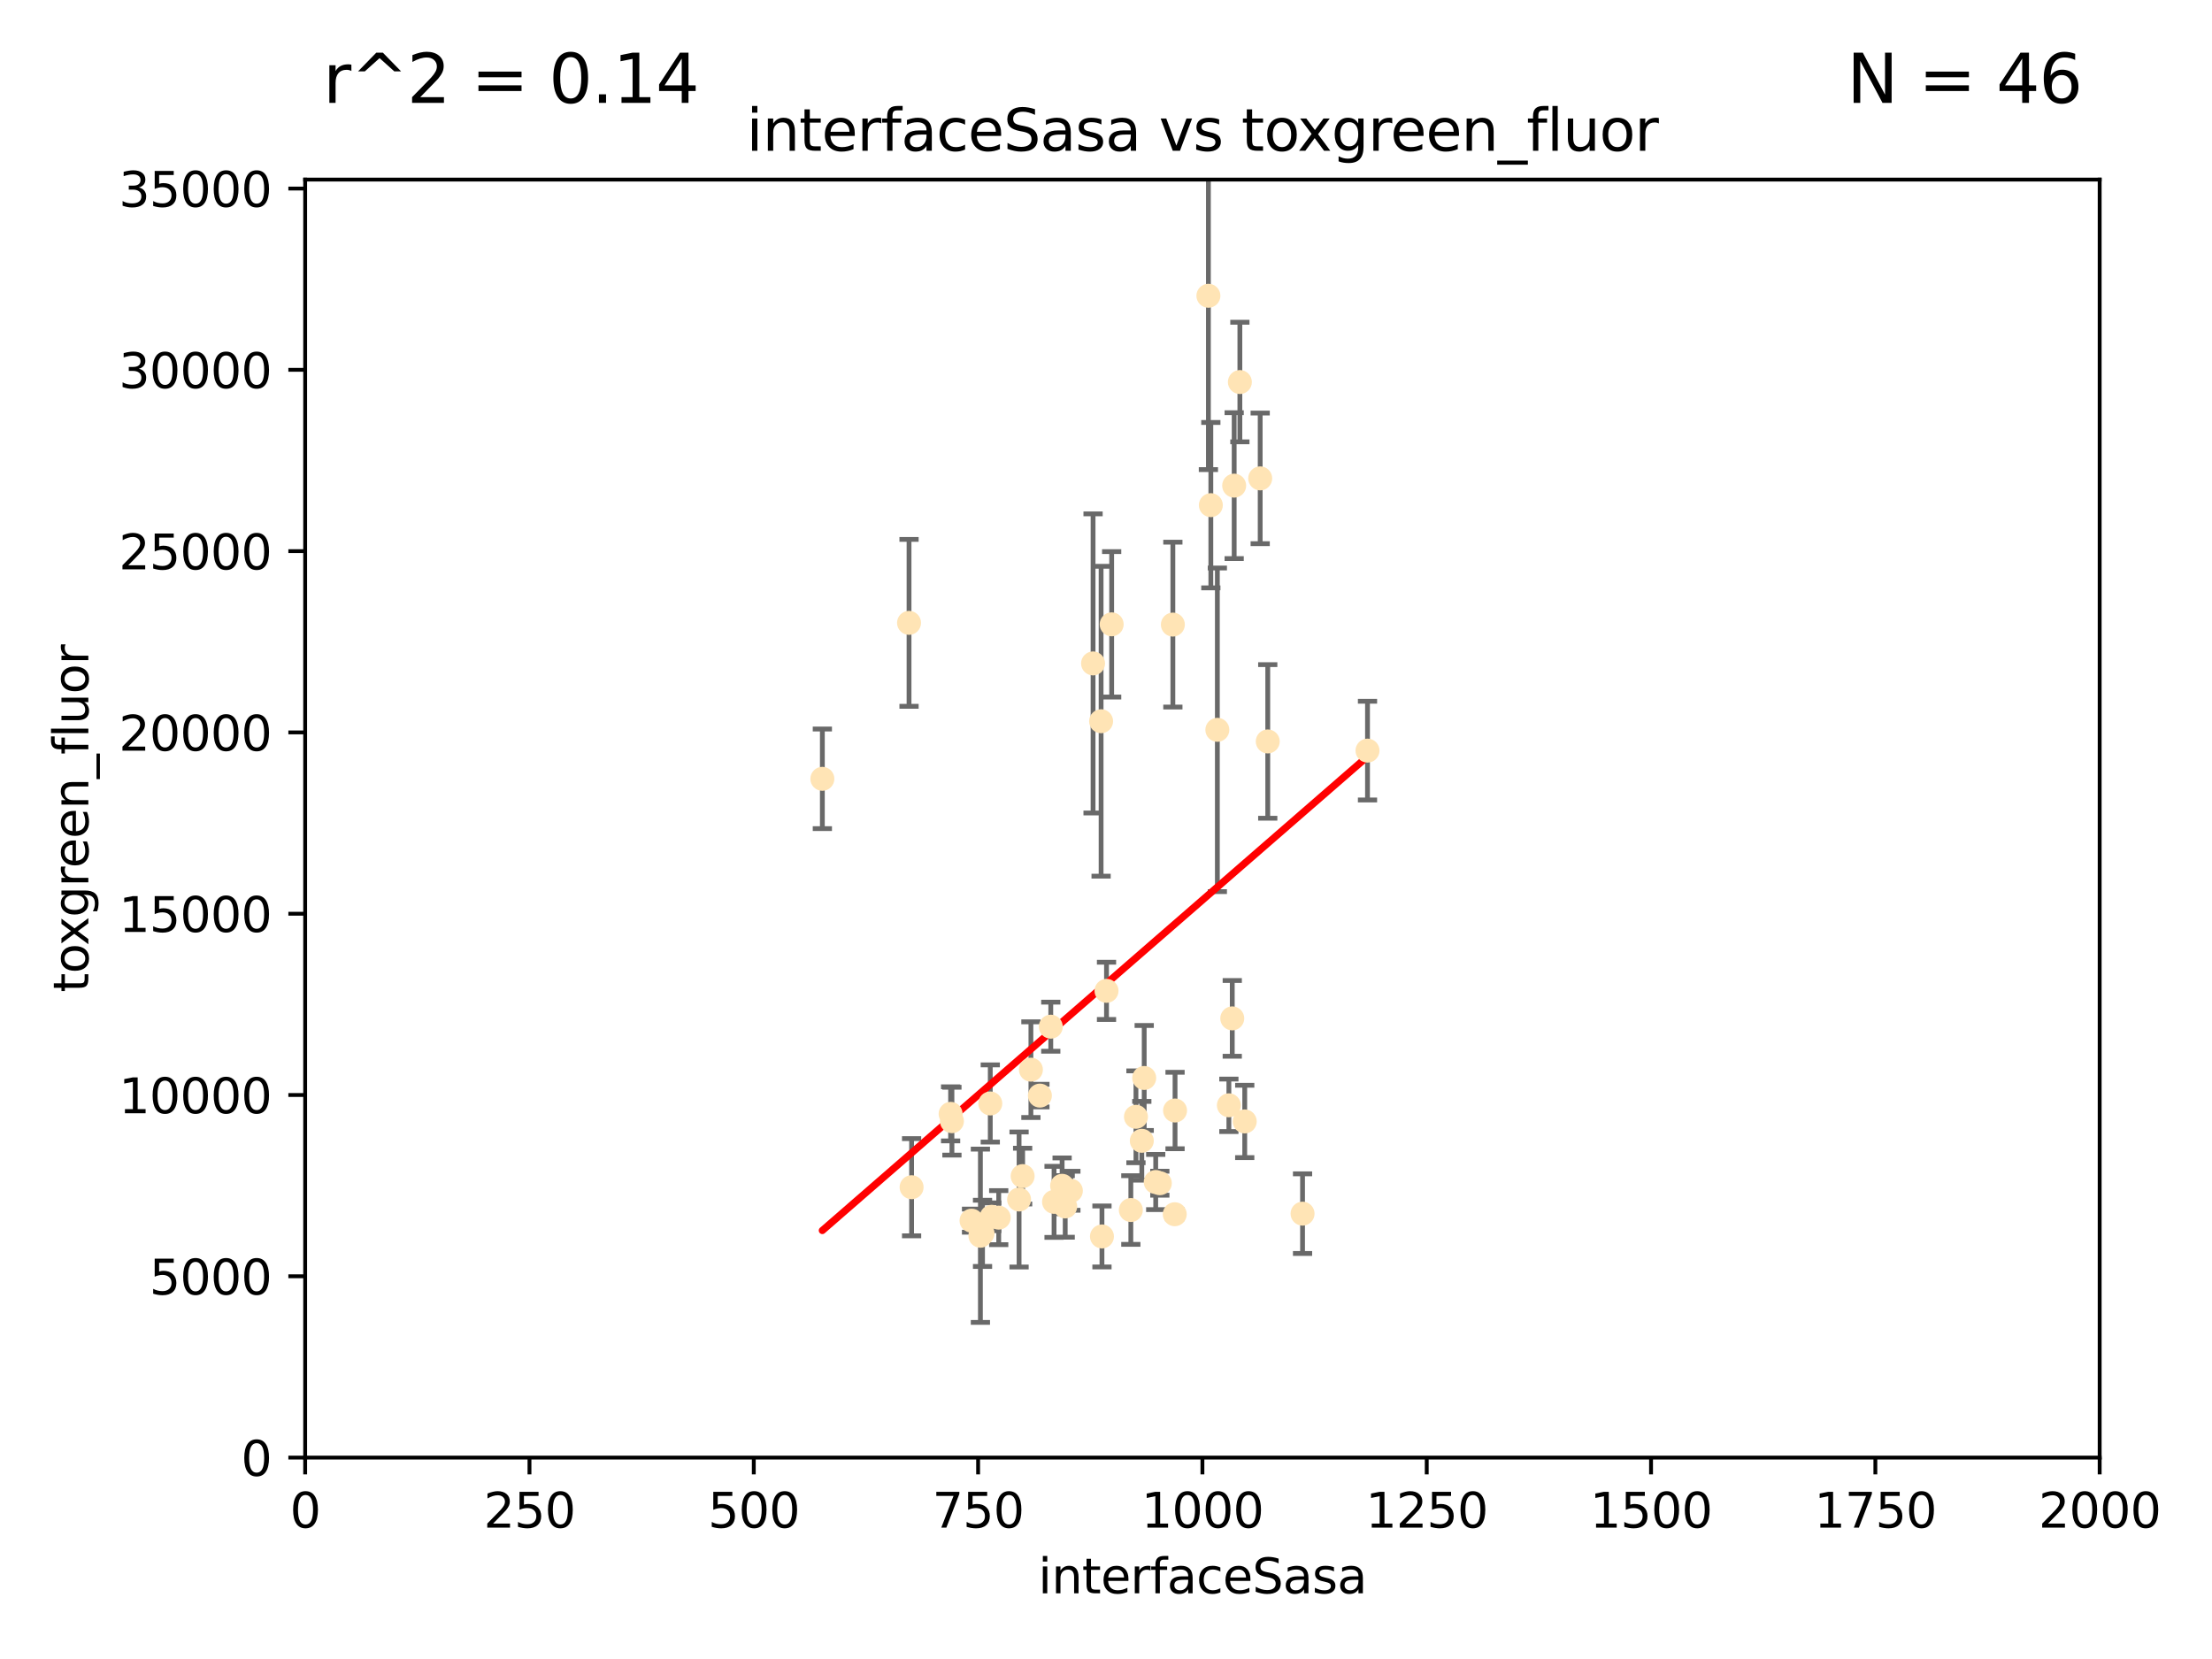 <?xml version="1.0" encoding="utf-8" standalone="no"?>
<!DOCTYPE svg PUBLIC "-//W3C//DTD SVG 1.1//EN"
  "http://www.w3.org/Graphics/SVG/1.1/DTD/svg11.dtd">
<svg xmlns:xlink="http://www.w3.org/1999/xlink" width="460.8pt" height="345.6pt" viewBox="0 0 460.8 345.6" xmlns="http://www.w3.org/2000/svg" version="1.1">
 <defs>
  <style type="text/css">*{stroke-linejoin: round; stroke-linecap: butt}</style>
 </defs>
 <g id="figure_1">
  <g id="patch_1">
   <path d="M 0 345.6 
L 460.8 345.6 
L 460.8 0 
L 0 0 
z
" style="fill: #ffffff"/>
  </g>
  <g id="axes_1">
   <g id="patch_2">
    <path d="M 63.571 303.64 
L 437.4 303.64 
L 437.4 37.411 
L 63.571 37.411 
z
" style="fill: #ffffff"/>
   </g>
   <g id="PathCollection_1">
    <defs>
     <path id="m2ae4241f74" d="M 0 1.118 
C 0.297 1.118 0.581 1 0.791 0.791 
C 1 0.581 1.118 0.297 1.118 0 
C 1.118 -0.297 1 -0.581 0.791 -0.791 
C 0.581 -1 0.297 -1.118 0 -1.118 
C -0.297 -1.118 -0.581 -1 -0.791 -0.791 
C -1 -0.581 -1.118 -0.297 -1.118 0 
C -1.118 0.297 -1 0.581 -0.791 0.791 
C -0.581 1 -0.297 1.118 0 1.118 
z
" style="stroke: #ffe4b5"/>
    </defs>
    <g clip-path="url(#p1201086dd3)">
     <use xlink:href="#m2ae4241f74" x="284.876" y="156.366" style="fill: #ffe4b5; stroke: #ffe4b5"/>
     <use xlink:href="#m2ae4241f74" x="257.101" y="101.166" style="fill: #ffe4b5; stroke: #ffe4b5"/>
     <use xlink:href="#m2ae4241f74" x="262.521" y="99.654" style="fill: #ffe4b5; stroke: #ffe4b5"/>
     <use xlink:href="#m2ae4241f74" x="251.732" y="61.614" style="fill: #ffe4b5; stroke: #ffe4b5"/>
     <use xlink:href="#m2ae4241f74" x="227.705" y="138.203" style="fill: #ffe4b5; stroke: #ffe4b5"/>
     <use xlink:href="#m2ae4241f74" x="244.329" y="130.114" style="fill: #ffe4b5; stroke: #ffe4b5"/>
     <use xlink:href="#m2ae4241f74" x="258.289" y="79.585" style="fill: #ffe4b5; stroke: #ffe4b5"/>
     <use xlink:href="#m2ae4241f74" x="230.506" y="206.41" style="fill: #ffe4b5; stroke: #ffe4b5"/>
     <use xlink:href="#m2ae4241f74" x="231.581" y="130.059" style="fill: #ffe4b5; stroke: #ffe4b5"/>
     <use xlink:href="#m2ae4241f74" x="238.359" y="224.561" style="fill: #ffe4b5; stroke: #ffe4b5"/>
     <use xlink:href="#m2ae4241f74" x="221.258" y="247.024" style="fill: #ffe4b5; stroke: #ffe4b5"/>
     <use xlink:href="#m2ae4241f74" x="235.574" y="252.069" style="fill: #ffe4b5; stroke: #ffe4b5"/>
     <use xlink:href="#m2ae4241f74" x="213.034" y="245.005" style="fill: #ffe4b5; stroke: #ffe4b5"/>
     <use xlink:href="#m2ae4241f74" x="244.721" y="252.947" style="fill: #ffe4b5; stroke: #ffe4b5"/>
     <use xlink:href="#m2ae4241f74" x="255.998" y="230.255" style="fill: #ffe4b5; stroke: #ffe4b5"/>
     <use xlink:href="#m2ae4241f74" x="214.757" y="222.83" style="fill: #ffe4b5; stroke: #ffe4b5"/>
     <use xlink:href="#m2ae4241f74" x="229.379" y="150.246" style="fill: #ffe4b5; stroke: #ffe4b5"/>
     <use xlink:href="#m2ae4241f74" x="271.345" y="252.825" style="fill: #ffe4b5; stroke: #ffe4b5"/>
     <use xlink:href="#m2ae4241f74" x="208.052" y="253.655" style="fill: #ffe4b5; stroke: #ffe4b5"/>
     <use xlink:href="#m2ae4241f74" x="221.903" y="251.323" style="fill: #ffe4b5; stroke: #ffe4b5"/>
     <use xlink:href="#m2ae4241f74" x="212.293" y="249.877" style="fill: #ffe4b5; stroke: #ffe4b5"/>
     <use xlink:href="#m2ae4241f74" x="244.785" y="231.339" style="fill: #ffe4b5; stroke: #ffe4b5"/>
     <use xlink:href="#m2ae4241f74" x="219.579" y="250.369" style="fill: #ffe4b5; stroke: #ffe4b5"/>
     <use xlink:href="#m2ae4241f74" x="253.596" y="152.035" style="fill: #ffe4b5; stroke: #ffe4b5"/>
     <use xlink:href="#m2ae4241f74" x="206.596" y="253.482" style="fill: #ffe4b5; stroke: #ffe4b5"/>
     <use xlink:href="#m2ae4241f74" x="256.702" y="212.147" style="fill: #ffe4b5; stroke: #ffe4b5"/>
     <use xlink:href="#m2ae4241f74" x="198.305" y="233.563" style="fill: #ffe4b5; stroke: #ffe4b5"/>
     <use xlink:href="#m2ae4241f74" x="237.86" y="237.649" style="fill: #ffe4b5; stroke: #ffe4b5"/>
     <use xlink:href="#m2ae4241f74" x="229.559" y="257.576" style="fill: #ffe4b5; stroke: #ffe4b5"/>
     <use xlink:href="#m2ae4241f74" x="204.236" y="257.429" style="fill: #ffe4b5; stroke: #ffe4b5"/>
     <use xlink:href="#m2ae4241f74" x="259.301" y="233.615" style="fill: #ffe4b5; stroke: #ffe4b5"/>
     <use xlink:href="#m2ae4241f74" x="189.903" y="247.319" style="fill: #ffe4b5; stroke: #ffe4b5"/>
     <use xlink:href="#m2ae4241f74" x="223.082" y="248.058" style="fill: #ffe4b5; stroke: #ffe4b5"/>
     <use xlink:href="#m2ae4241f74" x="202.389" y="254.285" style="fill: #ffe4b5; stroke: #ffe4b5"/>
     <use xlink:href="#m2ae4241f74" x="218.897" y="213.877" style="fill: #ffe4b5; stroke: #ffe4b5"/>
     <use xlink:href="#m2ae4241f74" x="204.679" y="256.929" style="fill: #ffe4b5; stroke: #ffe4b5"/>
     <use xlink:href="#m2ae4241f74" x="189.368" y="129.752" style="fill: #ffe4b5; stroke: #ffe4b5"/>
     <use xlink:href="#m2ae4241f74" x="198.03" y="232.035" style="fill: #ffe4b5; stroke: #ffe4b5"/>
     <use xlink:href="#m2ae4241f74" x="216.63" y="228.234" style="fill: #ffe4b5; stroke: #ffe4b5"/>
     <use xlink:href="#m2ae4241f74" x="264.097" y="154.457" style="fill: #ffe4b5; stroke: #ffe4b5"/>
     <use xlink:href="#m2ae4241f74" x="252.241" y="105.234" style="fill: #ffe4b5; stroke: #ffe4b5"/>
     <use xlink:href="#m2ae4241f74" x="241.615" y="246.485" style="fill: #ffe4b5; stroke: #ffe4b5"/>
     <use xlink:href="#m2ae4241f74" x="171.312" y="162.243" style="fill: #ffe4b5; stroke: #ffe4b5"/>
     <use xlink:href="#m2ae4241f74" x="236.641" y="232.65" style="fill: #ffe4b5; stroke: #ffe4b5"/>
     <use xlink:href="#m2ae4241f74" x="240.757" y="246.235" style="fill: #ffe4b5; stroke: #ffe4b5"/>
     <use xlink:href="#m2ae4241f74" x="206.293" y="229.873" style="fill: #ffe4b5; stroke: #ffe4b5"/>
    </g>
   </g>
   <g id="matplotlib.axis_1">
    <g id="xtick_1">
     <g id="line2d_1">
      <defs>
       <path id="m7cf6dd6aed" d="M 0 0 
L 0 3.5 
" style="stroke: #000000; stroke-width: 0.8"/>
      </defs>
      <g>
       <use xlink:href="#m7cf6dd6aed" x="63.571" y="303.64" style="stroke: #000000; stroke-width: 0.8"/>
      </g>
     </g>
     <g id="text_1">
      <!-- 0 -->
      <g transform="translate(60.39 318.238)scale(0.1 -0.1)">
       <defs>
        <path id="DejaVuSans-30" d="M 2034 4250 
Q 1547 4250 1301 3770 
Q 1056 3291 1056 2328 
Q 1056 1369 1301 889 
Q 1547 409 2034 409 
Q 2525 409 2770 889 
Q 3016 1369 3016 2328 
Q 3016 3291 2770 3770 
Q 2525 4250 2034 4250 
z
M 2034 4750 
Q 2819 4750 3233 4129 
Q 3647 3509 3647 2328 
Q 3647 1150 3233 529 
Q 2819 -91 2034 -91 
Q 1250 -91 836 529 
Q 422 1150 422 2328 
Q 422 3509 836 4129 
Q 1250 4750 2034 4750 
z
" transform="scale(0.016)"/>
       </defs>
       <use xlink:href="#DejaVuSans-30"/>
      </g>
     </g>
    </g>
    <g id="xtick_2">
     <g id="line2d_2">
      <g>
       <use xlink:href="#m7cf6dd6aed" x="110.3" y="303.64" style="stroke: #000000; stroke-width: 0.8"/>
      </g>
     </g>
     <g id="text_2">
      <!-- 250 -->
      <g transform="translate(100.756 318.238)scale(0.1 -0.1)">
       <defs>
        <path id="DejaVuSans-32" d="M 1228 531 
L 3431 531 
L 3431 0 
L 469 0 
L 469 531 
Q 828 903 1448 1529 
Q 2069 2156 2228 2338 
Q 2531 2678 2651 2914 
Q 2772 3150 2772 3378 
Q 2772 3750 2511 3984 
Q 2250 4219 1831 4219 
Q 1534 4219 1204 4116 
Q 875 4013 500 3803 
L 500 4441 
Q 881 4594 1212 4672 
Q 1544 4750 1819 4750 
Q 2544 4750 2975 4387 
Q 3406 4025 3406 3419 
Q 3406 3131 3298 2873 
Q 3191 2616 2906 2266 
Q 2828 2175 2409 1742 
Q 1991 1309 1228 531 
z
" transform="scale(0.016)"/>
        <path id="DejaVuSans-35" d="M 691 4666 
L 3169 4666 
L 3169 4134 
L 1269 4134 
L 1269 2991 
Q 1406 3038 1543 3061 
Q 1681 3084 1819 3084 
Q 2600 3084 3056 2656 
Q 3513 2228 3513 1497 
Q 3513 744 3044 326 
Q 2575 -91 1722 -91 
Q 1428 -91 1123 -41 
Q 819 9 494 109 
L 494 744 
Q 775 591 1075 516 
Q 1375 441 1709 441 
Q 2250 441 2565 725 
Q 2881 1009 2881 1497 
Q 2881 1984 2565 2268 
Q 2250 2553 1709 2553 
Q 1456 2553 1204 2497 
Q 953 2441 691 2322 
L 691 4666 
z
" transform="scale(0.016)"/>
       </defs>
       <use xlink:href="#DejaVuSans-32"/>
       <use xlink:href="#DejaVuSans-35" x="63.623"/>
       <use xlink:href="#DejaVuSans-30" x="127.246"/>
      </g>
     </g>
    </g>
    <g id="xtick_3">
     <g id="line2d_3">
      <g>
       <use xlink:href="#m7cf6dd6aed" x="157.028" y="303.64" style="stroke: #000000; stroke-width: 0.8"/>
      </g>
     </g>
     <g id="text_3">
      <!-- 500 -->
      <g transform="translate(147.485 318.238)scale(0.1 -0.1)">
       <use xlink:href="#DejaVuSans-35"/>
       <use xlink:href="#DejaVuSans-30" x="63.623"/>
       <use xlink:href="#DejaVuSans-30" x="127.246"/>
      </g>
     </g>
    </g>
    <g id="xtick_4">
     <g id="line2d_4">
      <g>
       <use xlink:href="#m7cf6dd6aed" x="203.757" y="303.64" style="stroke: #000000; stroke-width: 0.8"/>
      </g>
     </g>
     <g id="text_4">
      <!-- 750 -->
      <g transform="translate(194.213 318.238)scale(0.1 -0.1)">
       <defs>
        <path id="DejaVuSans-37" d="M 525 4666 
L 3525 4666 
L 3525 4397 
L 1831 0 
L 1172 0 
L 2766 4134 
L 525 4134 
L 525 4666 
z
" transform="scale(0.016)"/>
       </defs>
       <use xlink:href="#DejaVuSans-37"/>
       <use xlink:href="#DejaVuSans-35" x="63.623"/>
       <use xlink:href="#DejaVuSans-30" x="127.246"/>
      </g>
     </g>
    </g>
    <g id="xtick_5">
     <g id="line2d_5">
      <g>
       <use xlink:href="#m7cf6dd6aed" x="250.486" y="303.64" style="stroke: #000000; stroke-width: 0.8"/>
      </g>
     </g>
     <g id="text_5">
      <!-- 1000 -->
      <g transform="translate(237.761 318.238)scale(0.1 -0.1)">
       <defs>
        <path id="DejaVuSans-31" d="M 794 531 
L 1825 531 
L 1825 4091 
L 703 3866 
L 703 4441 
L 1819 4666 
L 2450 4666 
L 2450 531 
L 3481 531 
L 3481 0 
L 794 0 
L 794 531 
z
" transform="scale(0.016)"/>
       </defs>
       <use xlink:href="#DejaVuSans-31"/>
       <use xlink:href="#DejaVuSans-30" x="63.623"/>
       <use xlink:href="#DejaVuSans-30" x="127.246"/>
       <use xlink:href="#DejaVuSans-30" x="190.869"/>
      </g>
     </g>
    </g>
    <g id="xtick_6">
     <g id="line2d_6">
      <g>
       <use xlink:href="#m7cf6dd6aed" x="297.214" y="303.64" style="stroke: #000000; stroke-width: 0.8"/>
      </g>
     </g>
     <g id="text_6">
      <!-- 1250 -->
      <g transform="translate(284.489 318.238)scale(0.1 -0.1)">
       <use xlink:href="#DejaVuSans-31"/>
       <use xlink:href="#DejaVuSans-32" x="63.623"/>
       <use xlink:href="#DejaVuSans-35" x="127.246"/>
       <use xlink:href="#DejaVuSans-30" x="190.869"/>
      </g>
     </g>
    </g>
    <g id="xtick_7">
     <g id="line2d_7">
      <g>
       <use xlink:href="#m7cf6dd6aed" x="343.943" y="303.64" style="stroke: #000000; stroke-width: 0.8"/>
      </g>
     </g>
     <g id="text_7">
      <!-- 1500 -->
      <g transform="translate(331.218 318.238)scale(0.1 -0.1)">
       <use xlink:href="#DejaVuSans-31"/>
       <use xlink:href="#DejaVuSans-35" x="63.623"/>
       <use xlink:href="#DejaVuSans-30" x="127.246"/>
       <use xlink:href="#DejaVuSans-30" x="190.869"/>
      </g>
     </g>
    </g>
    <g id="xtick_8">
     <g id="line2d_8">
      <g>
       <use xlink:href="#m7cf6dd6aed" x="390.671" y="303.64" style="stroke: #000000; stroke-width: 0.8"/>
      </g>
     </g>
     <g id="text_8">
      <!-- 1750 -->
      <g transform="translate(377.946 318.238)scale(0.1 -0.1)">
       <use xlink:href="#DejaVuSans-31"/>
       <use xlink:href="#DejaVuSans-37" x="63.623"/>
       <use xlink:href="#DejaVuSans-35" x="127.246"/>
       <use xlink:href="#DejaVuSans-30" x="190.869"/>
      </g>
     </g>
    </g>
    <g id="xtick_9">
     <g id="line2d_9">
      <g>
       <use xlink:href="#m7cf6dd6aed" x="437.4" y="303.64" style="stroke: #000000; stroke-width: 0.8"/>
      </g>
     </g>
     <g id="text_9">
      <!-- 2000 -->
      <g transform="translate(424.675 318.238)scale(0.1 -0.1)">
       <use xlink:href="#DejaVuSans-32"/>
       <use xlink:href="#DejaVuSans-30" x="63.623"/>
       <use xlink:href="#DejaVuSans-30" x="127.246"/>
       <use xlink:href="#DejaVuSans-30" x="190.869"/>
      </g>
     </g>
    </g>
    <g id="text_10">
     <!-- interfaceSasa -->
     <g transform="translate(216.279 331.917)scale(0.1 -0.1)">
      <defs>
       <path id="DejaVuSans-69" d="M 603 3500 
L 1178 3500 
L 1178 0 
L 603 0 
L 603 3500 
z
M 603 4863 
L 1178 4863 
L 1178 4134 
L 603 4134 
L 603 4863 
z
" transform="scale(0.016)"/>
       <path id="DejaVuSans-6e" d="M 3513 2113 
L 3513 0 
L 2938 0 
L 2938 2094 
Q 2938 2591 2744 2837 
Q 2550 3084 2163 3084 
Q 1697 3084 1428 2787 
Q 1159 2491 1159 1978 
L 1159 0 
L 581 0 
L 581 3500 
L 1159 3500 
L 1159 2956 
Q 1366 3272 1645 3428 
Q 1925 3584 2291 3584 
Q 2894 3584 3203 3211 
Q 3513 2838 3513 2113 
z
" transform="scale(0.016)"/>
       <path id="DejaVuSans-74" d="M 1172 4494 
L 1172 3500 
L 2356 3500 
L 2356 3053 
L 1172 3053 
L 1172 1153 
Q 1172 725 1289 603 
Q 1406 481 1766 481 
L 2356 481 
L 2356 0 
L 1766 0 
Q 1100 0 847 248 
Q 594 497 594 1153 
L 594 3053 
L 172 3053 
L 172 3500 
L 594 3500 
L 594 4494 
L 1172 4494 
z
" transform="scale(0.016)"/>
       <path id="DejaVuSans-65" d="M 3597 1894 
L 3597 1613 
L 953 1613 
Q 991 1019 1311 708 
Q 1631 397 2203 397 
Q 2534 397 2845 478 
Q 3156 559 3463 722 
L 3463 178 
Q 3153 47 2828 -22 
Q 2503 -91 2169 -91 
Q 1331 -91 842 396 
Q 353 884 353 1716 
Q 353 2575 817 3079 
Q 1281 3584 2069 3584 
Q 2775 3584 3186 3129 
Q 3597 2675 3597 1894 
z
M 3022 2063 
Q 3016 2534 2758 2815 
Q 2500 3097 2075 3097 
Q 1594 3097 1305 2825 
Q 1016 2553 972 2059 
L 3022 2063 
z
" transform="scale(0.016)"/>
       <path id="DejaVuSans-72" d="M 2631 2963 
Q 2534 3019 2420 3045 
Q 2306 3072 2169 3072 
Q 1681 3072 1420 2755 
Q 1159 2438 1159 1844 
L 1159 0 
L 581 0 
L 581 3500 
L 1159 3500 
L 1159 2956 
Q 1341 3275 1631 3429 
Q 1922 3584 2338 3584 
Q 2397 3584 2469 3576 
Q 2541 3569 2628 3553 
L 2631 2963 
z
" transform="scale(0.016)"/>
       <path id="DejaVuSans-66" d="M 2375 4863 
L 2375 4384 
L 1825 4384 
Q 1516 4384 1395 4259 
Q 1275 4134 1275 3809 
L 1275 3500 
L 2222 3500 
L 2222 3053 
L 1275 3053 
L 1275 0 
L 697 0 
L 697 3053 
L 147 3053 
L 147 3500 
L 697 3500 
L 697 3744 
Q 697 4328 969 4595 
Q 1241 4863 1831 4863 
L 2375 4863 
z
" transform="scale(0.016)"/>
       <path id="DejaVuSans-61" d="M 2194 1759 
Q 1497 1759 1228 1600 
Q 959 1441 959 1056 
Q 959 750 1161 570 
Q 1363 391 1709 391 
Q 2188 391 2477 730 
Q 2766 1069 2766 1631 
L 2766 1759 
L 2194 1759 
z
M 3341 1997 
L 3341 0 
L 2766 0 
L 2766 531 
Q 2569 213 2275 61 
Q 1981 -91 1556 -91 
Q 1019 -91 701 211 
Q 384 513 384 1019 
Q 384 1609 779 1909 
Q 1175 2209 1959 2209 
L 2766 2209 
L 2766 2266 
Q 2766 2663 2505 2880 
Q 2244 3097 1772 3097 
Q 1472 3097 1187 3025 
Q 903 2953 641 2809 
L 641 3341 
Q 956 3463 1253 3523 
Q 1550 3584 1831 3584 
Q 2591 3584 2966 3190 
Q 3341 2797 3341 1997 
z
" transform="scale(0.016)"/>
       <path id="DejaVuSans-63" d="M 3122 3366 
L 3122 2828 
Q 2878 2963 2633 3030 
Q 2388 3097 2138 3097 
Q 1578 3097 1268 2742 
Q 959 2388 959 1747 
Q 959 1106 1268 751 
Q 1578 397 2138 397 
Q 2388 397 2633 464 
Q 2878 531 3122 666 
L 3122 134 
Q 2881 22 2623 -34 
Q 2366 -91 2075 -91 
Q 1284 -91 818 406 
Q 353 903 353 1747 
Q 353 2603 823 3093 
Q 1294 3584 2113 3584 
Q 2378 3584 2631 3529 
Q 2884 3475 3122 3366 
z
" transform="scale(0.016)"/>
       <path id="DejaVuSans-53" d="M 3425 4513 
L 3425 3897 
Q 3066 4069 2747 4153 
Q 2428 4238 2131 4238 
Q 1616 4238 1336 4038 
Q 1056 3838 1056 3469 
Q 1056 3159 1242 3001 
Q 1428 2844 1947 2747 
L 2328 2669 
Q 3034 2534 3370 2195 
Q 3706 1856 3706 1288 
Q 3706 609 3251 259 
Q 2797 -91 1919 -91 
Q 1588 -91 1214 -16 
Q 841 59 441 206 
L 441 856 
Q 825 641 1194 531 
Q 1563 422 1919 422 
Q 2459 422 2753 634 
Q 3047 847 3047 1241 
Q 3047 1584 2836 1778 
Q 2625 1972 2144 2069 
L 1759 2144 
Q 1053 2284 737 2584 
Q 422 2884 422 3419 
Q 422 4038 858 4394 
Q 1294 4750 2059 4750 
Q 2388 4750 2728 4690 
Q 3069 4631 3425 4513 
z
" transform="scale(0.016)"/>
       <path id="DejaVuSans-73" d="M 2834 3397 
L 2834 2853 
Q 2591 2978 2328 3040 
Q 2066 3103 1784 3103 
Q 1356 3103 1142 2972 
Q 928 2841 928 2578 
Q 928 2378 1081 2264 
Q 1234 2150 1697 2047 
L 1894 2003 
Q 2506 1872 2764 1633 
Q 3022 1394 3022 966 
Q 3022 478 2636 193 
Q 2250 -91 1575 -91 
Q 1294 -91 989 -36 
Q 684 19 347 128 
L 347 722 
Q 666 556 975 473 
Q 1284 391 1588 391 
Q 1994 391 2212 530 
Q 2431 669 2431 922 
Q 2431 1156 2273 1281 
Q 2116 1406 1581 1522 
L 1381 1569 
Q 847 1681 609 1914 
Q 372 2147 372 2553 
Q 372 3047 722 3315 
Q 1072 3584 1716 3584 
Q 2034 3584 2315 3537 
Q 2597 3491 2834 3397 
z
" transform="scale(0.016)"/>
      </defs>
      <use xlink:href="#DejaVuSans-69"/>
      <use xlink:href="#DejaVuSans-6e" x="27.783"/>
      <use xlink:href="#DejaVuSans-74" x="91.162"/>
      <use xlink:href="#DejaVuSans-65" x="130.371"/>
      <use xlink:href="#DejaVuSans-72" x="191.895"/>
      <use xlink:href="#DejaVuSans-66" x="233.008"/>
      <use xlink:href="#DejaVuSans-61" x="268.213"/>
      <use xlink:href="#DejaVuSans-63" x="329.492"/>
      <use xlink:href="#DejaVuSans-65" x="384.473"/>
      <use xlink:href="#DejaVuSans-53" x="445.996"/>
      <use xlink:href="#DejaVuSans-61" x="509.473"/>
      <use xlink:href="#DejaVuSans-73" x="570.752"/>
      <use xlink:href="#DejaVuSans-61" x="622.852"/>
     </g>
    </g>
   </g>
   <g id="matplotlib.axis_2">
    <g id="ytick_1">
     <g id="line2d_10">
      <defs>
       <path id="m465c28db5d" d="M 0 0 
L -3.5 0 
" style="stroke: #000000; stroke-width: 0.8"/>
      </defs>
      <g>
       <use xlink:href="#m465c28db5d" x="63.571" y="303.64" style="stroke: #000000; stroke-width: 0.8"/>
      </g>
     </g>
     <g id="text_11">
      <!-- 0 -->
      <g transform="translate(50.209 307.439)scale(0.1 -0.1)">
       <use xlink:href="#DejaVuSans-30"/>
      </g>
     </g>
    </g>
    <g id="ytick_2">
     <g id="line2d_11">
      <g>
       <use xlink:href="#m465c28db5d" x="63.571" y="265.874" style="stroke: #000000; stroke-width: 0.8"/>
      </g>
     </g>
     <g id="text_12">
      <!-- 5000 -->
      <g transform="translate(31.121 269.673)scale(0.1 -0.1)">
       <use xlink:href="#DejaVuSans-35"/>
       <use xlink:href="#DejaVuSans-30" x="63.623"/>
       <use xlink:href="#DejaVuSans-30" x="127.246"/>
       <use xlink:href="#DejaVuSans-30" x="190.869"/>
      </g>
     </g>
    </g>
    <g id="ytick_3">
     <g id="line2d_12">
      <g>
       <use xlink:href="#m465c28db5d" x="63.571" y="228.108" style="stroke: #000000; stroke-width: 0.8"/>
      </g>
     </g>
     <g id="text_13">
      <!-- 10000 -->
      <g transform="translate(24.759 231.907)scale(0.1 -0.1)">
       <use xlink:href="#DejaVuSans-31"/>
       <use xlink:href="#DejaVuSans-30" x="63.623"/>
       <use xlink:href="#DejaVuSans-30" x="127.246"/>
       <use xlink:href="#DejaVuSans-30" x="190.869"/>
       <use xlink:href="#DejaVuSans-30" x="254.492"/>
      </g>
     </g>
    </g>
    <g id="ytick_4">
     <g id="line2d_13">
      <g>
       <use xlink:href="#m465c28db5d" x="63.571" y="190.342" style="stroke: #000000; stroke-width: 0.8"/>
      </g>
     </g>
     <g id="text_14">
      <!-- 15000 -->
      <g transform="translate(24.759 194.141)scale(0.1 -0.1)">
       <use xlink:href="#DejaVuSans-31"/>
       <use xlink:href="#DejaVuSans-35" x="63.623"/>
       <use xlink:href="#DejaVuSans-30" x="127.246"/>
       <use xlink:href="#DejaVuSans-30" x="190.869"/>
       <use xlink:href="#DejaVuSans-30" x="254.492"/>
      </g>
     </g>
    </g>
    <g id="ytick_5">
     <g id="line2d_14">
      <g>
       <use xlink:href="#m465c28db5d" x="63.571" y="152.576" style="stroke: #000000; stroke-width: 0.8"/>
      </g>
     </g>
     <g id="text_15">
      <!-- 20000 -->
      <g transform="translate(24.759 156.375)scale(0.1 -0.1)">
       <use xlink:href="#DejaVuSans-32"/>
       <use xlink:href="#DejaVuSans-30" x="63.623"/>
       <use xlink:href="#DejaVuSans-30" x="127.246"/>
       <use xlink:href="#DejaVuSans-30" x="190.869"/>
       <use xlink:href="#DejaVuSans-30" x="254.492"/>
      </g>
     </g>
    </g>
    <g id="ytick_6">
     <g id="line2d_15">
      <g>
       <use xlink:href="#m465c28db5d" x="63.571" y="114.81" style="stroke: #000000; stroke-width: 0.8"/>
      </g>
     </g>
     <g id="text_16">
      <!-- 25000 -->
      <g transform="translate(24.759 118.609)scale(0.1 -0.1)">
       <use xlink:href="#DejaVuSans-32"/>
       <use xlink:href="#DejaVuSans-35" x="63.623"/>
       <use xlink:href="#DejaVuSans-30" x="127.246"/>
       <use xlink:href="#DejaVuSans-30" x="190.869"/>
       <use xlink:href="#DejaVuSans-30" x="254.492"/>
      </g>
     </g>
    </g>
    <g id="ytick_7">
     <g id="line2d_16">
      <g>
       <use xlink:href="#m465c28db5d" x="63.571" y="77.044" style="stroke: #000000; stroke-width: 0.8"/>
      </g>
     </g>
     <g id="text_17">
      <!-- 30000 -->
      <g transform="translate(24.759 80.844)scale(0.1 -0.1)">
       <defs>
        <path id="DejaVuSans-33" d="M 2597 2516 
Q 3050 2419 3304 2112 
Q 3559 1806 3559 1356 
Q 3559 666 3084 287 
Q 2609 -91 1734 -91 
Q 1441 -91 1130 -33 
Q 819 25 488 141 
L 488 750 
Q 750 597 1062 519 
Q 1375 441 1716 441 
Q 2309 441 2620 675 
Q 2931 909 2931 1356 
Q 2931 1769 2642 2001 
Q 2353 2234 1838 2234 
L 1294 2234 
L 1294 2753 
L 1863 2753 
Q 2328 2753 2575 2939 
Q 2822 3125 2822 3475 
Q 2822 3834 2567 4026 
Q 2313 4219 1838 4219 
Q 1578 4219 1281 4162 
Q 984 4106 628 3988 
L 628 4550 
Q 988 4650 1302 4700 
Q 1616 4750 1894 4750 
Q 2613 4750 3031 4423 
Q 3450 4097 3450 3541 
Q 3450 3153 3228 2886 
Q 3006 2619 2597 2516 
z
" transform="scale(0.016)"/>
       </defs>
       <use xlink:href="#DejaVuSans-33"/>
       <use xlink:href="#DejaVuSans-30" x="63.623"/>
       <use xlink:href="#DejaVuSans-30" x="127.246"/>
       <use xlink:href="#DejaVuSans-30" x="190.869"/>
       <use xlink:href="#DejaVuSans-30" x="254.492"/>
      </g>
     </g>
    </g>
    <g id="ytick_8">
     <g id="line2d_17">
      <g>
       <use xlink:href="#m465c28db5d" x="63.571" y="39.278" style="stroke: #000000; stroke-width: 0.8"/>
      </g>
     </g>
     <g id="text_18">
      <!-- 35000 -->
      <g transform="translate(24.759 43.078)scale(0.1 -0.1)">
       <use xlink:href="#DejaVuSans-33"/>
       <use xlink:href="#DejaVuSans-35" x="63.623"/>
       <use xlink:href="#DejaVuSans-30" x="127.246"/>
       <use xlink:href="#DejaVuSans-30" x="190.869"/>
       <use xlink:href="#DejaVuSans-30" x="254.492"/>
      </g>
     </g>
    </g>
    <g id="text_19">
     <!-- toxgreen_fluor -->
     <g transform="translate(18.401 206.72)rotate(-90)scale(0.1 -0.1)">
      <defs>
       <path id="DejaVuSans-6f" d="M 1959 3097 
Q 1497 3097 1228 2736 
Q 959 2375 959 1747 
Q 959 1119 1226 758 
Q 1494 397 1959 397 
Q 2419 397 2687 759 
Q 2956 1122 2956 1747 
Q 2956 2369 2687 2733 
Q 2419 3097 1959 3097 
z
M 1959 3584 
Q 2709 3584 3137 3096 
Q 3566 2609 3566 1747 
Q 3566 888 3137 398 
Q 2709 -91 1959 -91 
Q 1206 -91 779 398 
Q 353 888 353 1747 
Q 353 2609 779 3096 
Q 1206 3584 1959 3584 
z
" transform="scale(0.016)"/>
       <path id="DejaVuSans-78" d="M 3513 3500 
L 2247 1797 
L 3578 0 
L 2900 0 
L 1881 1375 
L 863 0 
L 184 0 
L 1544 1831 
L 300 3500 
L 978 3500 
L 1906 2253 
L 2834 3500 
L 3513 3500 
z
" transform="scale(0.016)"/>
       <path id="DejaVuSans-67" d="M 2906 1791 
Q 2906 2416 2648 2759 
Q 2391 3103 1925 3103 
Q 1463 3103 1205 2759 
Q 947 2416 947 1791 
Q 947 1169 1205 825 
Q 1463 481 1925 481 
Q 2391 481 2648 825 
Q 2906 1169 2906 1791 
z
M 3481 434 
Q 3481 -459 3084 -895 
Q 2688 -1331 1869 -1331 
Q 1566 -1331 1297 -1286 
Q 1028 -1241 775 -1147 
L 775 -588 
Q 1028 -725 1275 -790 
Q 1522 -856 1778 -856 
Q 2344 -856 2625 -561 
Q 2906 -266 2906 331 
L 2906 616 
Q 2728 306 2450 153 
Q 2172 0 1784 0 
Q 1141 0 747 490 
Q 353 981 353 1791 
Q 353 2603 747 3093 
Q 1141 3584 1784 3584 
Q 2172 3584 2450 3431 
Q 2728 3278 2906 2969 
L 2906 3500 
L 3481 3500 
L 3481 434 
z
" transform="scale(0.016)"/>
       <path id="DejaVuSans-5f" d="M 3263 -1063 
L 3263 -1509 
L -63 -1509 
L -63 -1063 
L 3263 -1063 
z
" transform="scale(0.016)"/>
       <path id="DejaVuSans-6c" d="M 603 4863 
L 1178 4863 
L 1178 0 
L 603 0 
L 603 4863 
z
" transform="scale(0.016)"/>
       <path id="DejaVuSans-75" d="M 544 1381 
L 544 3500 
L 1119 3500 
L 1119 1403 
Q 1119 906 1312 657 
Q 1506 409 1894 409 
Q 2359 409 2629 706 
Q 2900 1003 2900 1516 
L 2900 3500 
L 3475 3500 
L 3475 0 
L 2900 0 
L 2900 538 
Q 2691 219 2414 64 
Q 2138 -91 1772 -91 
Q 1169 -91 856 284 
Q 544 659 544 1381 
z
M 1991 3584 
L 1991 3584 
z
" transform="scale(0.016)"/>
      </defs>
      <use xlink:href="#DejaVuSans-74"/>
      <use xlink:href="#DejaVuSans-6f" x="39.209"/>
      <use xlink:href="#DejaVuSans-78" x="97.266"/>
      <use xlink:href="#DejaVuSans-67" x="156.445"/>
      <use xlink:href="#DejaVuSans-72" x="219.922"/>
      <use xlink:href="#DejaVuSans-65" x="258.785"/>
      <use xlink:href="#DejaVuSans-65" x="320.309"/>
      <use xlink:href="#DejaVuSans-6e" x="381.832"/>
      <use xlink:href="#DejaVuSans-5f" x="445.211"/>
      <use xlink:href="#DejaVuSans-66" x="495.211"/>
      <use xlink:href="#DejaVuSans-6c" x="530.416"/>
      <use xlink:href="#DejaVuSans-75" x="558.199"/>
      <use xlink:href="#DejaVuSans-6f" x="621.578"/>
      <use xlink:href="#DejaVuSans-72" x="682.76"/>
     </g>
    </g>
   </g>
   <g id="LineCollection_1">
    <path d="M 284.876 166.65 
L 284.876 146.083 
" clip-path="url(#p1201086dd3)" style="fill: none; stroke: #696969"/>
    <path d="M 257.101 116.358 
L 257.101 85.973 
" clip-path="url(#p1201086dd3)" style="fill: none; stroke: #696969"/>
    <path d="M 262.521 113.257 
L 262.521 86.051 
" clip-path="url(#p1201086dd3)" style="fill: none; stroke: #696969"/>
    <path d="M 251.732 97.825 
L 251.732 25.402 
" clip-path="url(#p1201086dd3)" style="fill: none; stroke: #696969"/>
    <path d="M 227.705 169.362 
L 227.705 107.043 
" clip-path="url(#p1201086dd3)" style="fill: none; stroke: #696969"/>
    <path d="M 244.329 147.286 
L 244.329 112.943 
" clip-path="url(#p1201086dd3)" style="fill: none; stroke: #696969"/>
    <path d="M 258.289 92.04 
L 258.289 67.13 
" clip-path="url(#p1201086dd3)" style="fill: none; stroke: #696969"/>
    <path d="M 230.506 212.375 
L 230.506 200.445 
" clip-path="url(#p1201086dd3)" style="fill: none; stroke: #696969"/>
    <path d="M 231.581 145.209 
L 231.581 114.909 
" clip-path="url(#p1201086dd3)" style="fill: none; stroke: #696969"/>
    <path d="M 238.359 235.496 
L 238.359 213.627 
" clip-path="url(#p1201086dd3)" style="fill: none; stroke: #696969"/>
    <path d="M 221.258 252.829 
L 221.258 241.22 
" clip-path="url(#p1201086dd3)" style="fill: none; stroke: #696969"/>
    <path d="M 235.574 259.223 
L 235.574 244.915 
" clip-path="url(#p1201086dd3)" style="fill: none; stroke: #696969"/>
    <path d="M 213.034 250.813 
L 213.034 239.196 
" clip-path="url(#p1201086dd3)" style="fill: none; stroke: #696969"/>
    <path d="M 244.721 253.886 
L 244.721 252.007 
" clip-path="url(#p1201086dd3)" style="fill: none; stroke: #696969"/>
    <path d="M 255.998 235.721 
L 255.998 224.789 
" clip-path="url(#p1201086dd3)" style="fill: none; stroke: #696969"/>
    <path d="M 214.757 232.795 
L 214.757 212.864 
" clip-path="url(#p1201086dd3)" style="fill: none; stroke: #696969"/>
    <path d="M 229.379 182.519 
L 229.379 117.972 
" clip-path="url(#p1201086dd3)" style="fill: none; stroke: #696969"/>
    <path d="M 271.345 261.12 
L 271.345 244.53 
" clip-path="url(#p1201086dd3)" style="fill: none; stroke: #696969"/>
    <path d="M 208.052 259.28 
L 208.052 248.029 
" clip-path="url(#p1201086dd3)" style="fill: none; stroke: #696969"/>
    <path d="M 221.903 257.736 
L 221.903 244.91 
" clip-path="url(#p1201086dd3)" style="fill: none; stroke: #696969"/>
    <path d="M 212.293 263.939 
L 212.293 235.814 
" clip-path="url(#p1201086dd3)" style="fill: none; stroke: #696969"/>
    <path d="M 244.785 239.299 
L 244.785 223.378 
" clip-path="url(#p1201086dd3)" style="fill: none; stroke: #696969"/>
    <path d="M 219.579 257.768 
L 219.579 242.97 
" clip-path="url(#p1201086dd3)" style="fill: none; stroke: #696969"/>
    <path d="M 253.596 185.743 
L 253.596 118.327 
" clip-path="url(#p1201086dd3)" style="fill: none; stroke: #696969"/>
    <path d="M 206.596 256.385 
L 206.596 250.58 
" clip-path="url(#p1201086dd3)" style="fill: none; stroke: #696969"/>
    <path d="M 256.702 220.035 
L 256.702 204.259 
" clip-path="url(#p1201086dd3)" style="fill: none; stroke: #696969"/>
    <path d="M 198.305 240.63 
L 198.305 226.496 
" clip-path="url(#p1201086dd3)" style="fill: none; stroke: #696969"/>
    <path d="M 237.86 245.856 
L 237.86 229.442 
" clip-path="url(#p1201086dd3)" style="fill: none; stroke: #696969"/>
    <path d="M 229.559 263.925 
L 229.559 251.227 
" clip-path="url(#p1201086dd3)" style="fill: none; stroke: #696969"/>
    <path d="M 204.236 275.478 
L 204.236 239.381 
" clip-path="url(#p1201086dd3)" style="fill: none; stroke: #696969"/>
    <path d="M 259.301 241.152 
L 259.301 226.079 
" clip-path="url(#p1201086dd3)" style="fill: none; stroke: #696969"/>
    <path d="M 189.903 257.444 
L 189.903 237.194 
" clip-path="url(#p1201086dd3)" style="fill: none; stroke: #696969"/>
    <path d="M 223.082 252.121 
L 223.082 243.994 
" clip-path="url(#p1201086dd3)" style="fill: none; stroke: #696969"/>
    <path d="M 202.389 256.694 
L 202.389 251.875 
" clip-path="url(#p1201086dd3)" style="fill: none; stroke: #696969"/>
    <path d="M 218.897 218.99 
L 218.897 208.765 
" clip-path="url(#p1201086dd3)" style="fill: none; stroke: #696969"/>
    <path d="M 204.679 263.824 
L 204.679 250.034 
" clip-path="url(#p1201086dd3)" style="fill: none; stroke: #696969"/>
    <path d="M 189.368 147.136 
L 189.368 112.367 
" clip-path="url(#p1201086dd3)" style="fill: none; stroke: #696969"/>
    <path d="M 198.03 237.667 
L 198.03 226.403 
" clip-path="url(#p1201086dd3)" style="fill: none; stroke: #696969"/>
    <path d="M 216.63 230.592 
L 216.63 225.876 
" clip-path="url(#p1201086dd3)" style="fill: none; stroke: #696969"/>
    <path d="M 264.097 170.456 
L 264.097 138.458 
" clip-path="url(#p1201086dd3)" style="fill: none; stroke: #696969"/>
    <path d="M 252.241 122.461 
L 252.241 88.007 
" clip-path="url(#p1201086dd3)" style="fill: none; stroke: #696969"/>
    <path d="M 241.615 248.986 
L 241.615 243.983 
" clip-path="url(#p1201086dd3)" style="fill: none; stroke: #696969"/>
    <path d="M 171.312 172.618 
L 171.312 151.867 
" clip-path="url(#p1201086dd3)" style="fill: none; stroke: #696969"/>
    <path d="M 236.641 242.215 
L 236.641 223.086 
" clip-path="url(#p1201086dd3)" style="fill: none; stroke: #696969"/>
    <path d="M 240.757 251.981 
L 240.757 240.488 
" clip-path="url(#p1201086dd3)" style="fill: none; stroke: #696969"/>
    <path d="M 206.293 237.913 
L 206.293 221.834 
" clip-path="url(#p1201086dd3)" style="fill: none; stroke: #696969"/>
   </g>
   <g id="line2d_18">
    <defs>
     <path id="ma675a34446" d="M 2 0 
L -2 -0 
" style="stroke: #696969"/>
    </defs>
    <g clip-path="url(#p1201086dd3)">
     <use xlink:href="#ma675a34446" x="284.876" y="166.65" style="fill: #696969; stroke: #696969"/>
     <use xlink:href="#ma675a34446" x="257.101" y="116.358" style="fill: #696969; stroke: #696969"/>
     <use xlink:href="#ma675a34446" x="262.521" y="113.257" style="fill: #696969; stroke: #696969"/>
     <use xlink:href="#ma675a34446" x="251.732" y="97.825" style="fill: #696969; stroke: #696969"/>
     <use xlink:href="#ma675a34446" x="227.705" y="169.362" style="fill: #696969; stroke: #696969"/>
     <use xlink:href="#ma675a34446" x="244.329" y="147.286" style="fill: #696969; stroke: #696969"/>
     <use xlink:href="#ma675a34446" x="258.289" y="92.04" style="fill: #696969; stroke: #696969"/>
     <use xlink:href="#ma675a34446" x="230.506" y="212.375" style="fill: #696969; stroke: #696969"/>
     <use xlink:href="#ma675a34446" x="231.581" y="145.209" style="fill: #696969; stroke: #696969"/>
     <use xlink:href="#ma675a34446" x="238.359" y="235.496" style="fill: #696969; stroke: #696969"/>
     <use xlink:href="#ma675a34446" x="221.258" y="252.829" style="fill: #696969; stroke: #696969"/>
     <use xlink:href="#ma675a34446" x="235.574" y="259.223" style="fill: #696969; stroke: #696969"/>
     <use xlink:href="#ma675a34446" x="213.034" y="250.813" style="fill: #696969; stroke: #696969"/>
     <use xlink:href="#ma675a34446" x="244.721" y="253.886" style="fill: #696969; stroke: #696969"/>
     <use xlink:href="#ma675a34446" x="255.998" y="235.721" style="fill: #696969; stroke: #696969"/>
     <use xlink:href="#ma675a34446" x="214.757" y="232.795" style="fill: #696969; stroke: #696969"/>
     <use xlink:href="#ma675a34446" x="229.379" y="182.519" style="fill: #696969; stroke: #696969"/>
     <use xlink:href="#ma675a34446" x="271.345" y="261.12" style="fill: #696969; stroke: #696969"/>
     <use xlink:href="#ma675a34446" x="208.052" y="259.28" style="fill: #696969; stroke: #696969"/>
     <use xlink:href="#ma675a34446" x="221.903" y="257.736" style="fill: #696969; stroke: #696969"/>
     <use xlink:href="#ma675a34446" x="212.293" y="263.939" style="fill: #696969; stroke: #696969"/>
     <use xlink:href="#ma675a34446" x="244.785" y="239.299" style="fill: #696969; stroke: #696969"/>
     <use xlink:href="#ma675a34446" x="219.579" y="257.768" style="fill: #696969; stroke: #696969"/>
     <use xlink:href="#ma675a34446" x="253.596" y="185.743" style="fill: #696969; stroke: #696969"/>
     <use xlink:href="#ma675a34446" x="206.596" y="256.385" style="fill: #696969; stroke: #696969"/>
     <use xlink:href="#ma675a34446" x="256.702" y="220.035" style="fill: #696969; stroke: #696969"/>
     <use xlink:href="#ma675a34446" x="198.305" y="240.63" style="fill: #696969; stroke: #696969"/>
     <use xlink:href="#ma675a34446" x="237.86" y="245.856" style="fill: #696969; stroke: #696969"/>
     <use xlink:href="#ma675a34446" x="229.559" y="263.925" style="fill: #696969; stroke: #696969"/>
     <use xlink:href="#ma675a34446" x="204.236" y="275.478" style="fill: #696969; stroke: #696969"/>
     <use xlink:href="#ma675a34446" x="259.301" y="241.152" style="fill: #696969; stroke: #696969"/>
     <use xlink:href="#ma675a34446" x="189.903" y="257.444" style="fill: #696969; stroke: #696969"/>
     <use xlink:href="#ma675a34446" x="223.082" y="252.121" style="fill: #696969; stroke: #696969"/>
     <use xlink:href="#ma675a34446" x="202.389" y="256.694" style="fill: #696969; stroke: #696969"/>
     <use xlink:href="#ma675a34446" x="218.897" y="218.99" style="fill: #696969; stroke: #696969"/>
     <use xlink:href="#ma675a34446" x="204.679" y="263.824" style="fill: #696969; stroke: #696969"/>
     <use xlink:href="#ma675a34446" x="189.368" y="147.136" style="fill: #696969; stroke: #696969"/>
     <use xlink:href="#ma675a34446" x="198.03" y="237.667" style="fill: #696969; stroke: #696969"/>
     <use xlink:href="#ma675a34446" x="216.63" y="230.592" style="fill: #696969; stroke: #696969"/>
     <use xlink:href="#ma675a34446" x="264.097" y="170.456" style="fill: #696969; stroke: #696969"/>
     <use xlink:href="#ma675a34446" x="252.241" y="122.461" style="fill: #696969; stroke: #696969"/>
     <use xlink:href="#ma675a34446" x="241.615" y="248.986" style="fill: #696969; stroke: #696969"/>
     <use xlink:href="#ma675a34446" x="171.312" y="172.618" style="fill: #696969; stroke: #696969"/>
     <use xlink:href="#ma675a34446" x="236.641" y="242.215" style="fill: #696969; stroke: #696969"/>
     <use xlink:href="#ma675a34446" x="240.757" y="251.981" style="fill: #696969; stroke: #696969"/>
     <use xlink:href="#ma675a34446" x="206.293" y="237.913" style="fill: #696969; stroke: #696969"/>
    </g>
   </g>
   <g id="line2d_19">
    <g clip-path="url(#p1201086dd3)">
     <use xlink:href="#ma675a34446" x="284.876" y="146.083" style="fill: #696969; stroke: #696969"/>
     <use xlink:href="#ma675a34446" x="257.101" y="85.973" style="fill: #696969; stroke: #696969"/>
     <use xlink:href="#ma675a34446" x="262.521" y="86.051" style="fill: #696969; stroke: #696969"/>
     <use xlink:href="#ma675a34446" x="251.732" y="25.402" style="fill: #696969; stroke: #696969"/>
     <use xlink:href="#ma675a34446" x="227.705" y="107.043" style="fill: #696969; stroke: #696969"/>
     <use xlink:href="#ma675a34446" x="244.329" y="112.943" style="fill: #696969; stroke: #696969"/>
     <use xlink:href="#ma675a34446" x="258.289" y="67.13" style="fill: #696969; stroke: #696969"/>
     <use xlink:href="#ma675a34446" x="230.506" y="200.445" style="fill: #696969; stroke: #696969"/>
     <use xlink:href="#ma675a34446" x="231.581" y="114.909" style="fill: #696969; stroke: #696969"/>
     <use xlink:href="#ma675a34446" x="238.359" y="213.627" style="fill: #696969; stroke: #696969"/>
     <use xlink:href="#ma675a34446" x="221.258" y="241.22" style="fill: #696969; stroke: #696969"/>
     <use xlink:href="#ma675a34446" x="235.574" y="244.915" style="fill: #696969; stroke: #696969"/>
     <use xlink:href="#ma675a34446" x="213.034" y="239.196" style="fill: #696969; stroke: #696969"/>
     <use xlink:href="#ma675a34446" x="244.721" y="252.007" style="fill: #696969; stroke: #696969"/>
     <use xlink:href="#ma675a34446" x="255.998" y="224.789" style="fill: #696969; stroke: #696969"/>
     <use xlink:href="#ma675a34446" x="214.757" y="212.864" style="fill: #696969; stroke: #696969"/>
     <use xlink:href="#ma675a34446" x="229.379" y="117.972" style="fill: #696969; stroke: #696969"/>
     <use xlink:href="#ma675a34446" x="271.345" y="244.53" style="fill: #696969; stroke: #696969"/>
     <use xlink:href="#ma675a34446" x="208.052" y="248.029" style="fill: #696969; stroke: #696969"/>
     <use xlink:href="#ma675a34446" x="221.903" y="244.91" style="fill: #696969; stroke: #696969"/>
     <use xlink:href="#ma675a34446" x="212.293" y="235.814" style="fill: #696969; stroke: #696969"/>
     <use xlink:href="#ma675a34446" x="244.785" y="223.378" style="fill: #696969; stroke: #696969"/>
     <use xlink:href="#ma675a34446" x="219.579" y="242.97" style="fill: #696969; stroke: #696969"/>
     <use xlink:href="#ma675a34446" x="253.596" y="118.327" style="fill: #696969; stroke: #696969"/>
     <use xlink:href="#ma675a34446" x="206.596" y="250.58" style="fill: #696969; stroke: #696969"/>
     <use xlink:href="#ma675a34446" x="256.702" y="204.259" style="fill: #696969; stroke: #696969"/>
     <use xlink:href="#ma675a34446" x="198.305" y="226.496" style="fill: #696969; stroke: #696969"/>
     <use xlink:href="#ma675a34446" x="237.86" y="229.442" style="fill: #696969; stroke: #696969"/>
     <use xlink:href="#ma675a34446" x="229.559" y="251.227" style="fill: #696969; stroke: #696969"/>
     <use xlink:href="#ma675a34446" x="204.236" y="239.381" style="fill: #696969; stroke: #696969"/>
     <use xlink:href="#ma675a34446" x="259.301" y="226.079" style="fill: #696969; stroke: #696969"/>
     <use xlink:href="#ma675a34446" x="189.903" y="237.194" style="fill: #696969; stroke: #696969"/>
     <use xlink:href="#ma675a34446" x="223.082" y="243.994" style="fill: #696969; stroke: #696969"/>
     <use xlink:href="#ma675a34446" x="202.389" y="251.875" style="fill: #696969; stroke: #696969"/>
     <use xlink:href="#ma675a34446" x="218.897" y="208.765" style="fill: #696969; stroke: #696969"/>
     <use xlink:href="#ma675a34446" x="204.679" y="250.034" style="fill: #696969; stroke: #696969"/>
     <use xlink:href="#ma675a34446" x="189.368" y="112.367" style="fill: #696969; stroke: #696969"/>
     <use xlink:href="#ma675a34446" x="198.03" y="226.403" style="fill: #696969; stroke: #696969"/>
     <use xlink:href="#ma675a34446" x="216.63" y="225.876" style="fill: #696969; stroke: #696969"/>
     <use xlink:href="#ma675a34446" x="264.097" y="138.458" style="fill: #696969; stroke: #696969"/>
     <use xlink:href="#ma675a34446" x="252.241" y="88.007" style="fill: #696969; stroke: #696969"/>
     <use xlink:href="#ma675a34446" x="241.615" y="243.983" style="fill: #696969; stroke: #696969"/>
     <use xlink:href="#ma675a34446" x="171.312" y="151.867" style="fill: #696969; stroke: #696969"/>
     <use xlink:href="#ma675a34446" x="236.641" y="223.086" style="fill: #696969; stroke: #696969"/>
     <use xlink:href="#ma675a34446" x="240.757" y="240.488" style="fill: #696969; stroke: #696969"/>
     <use xlink:href="#ma675a34446" x="206.293" y="221.834" style="fill: #696969; stroke: #696969"/>
    </g>
   </g>
   <g id="line2d_20">
    <path d="M 284.876 157.597 
L 257.101 181.746 
L 262.521 177.033 
L 251.732 186.414 
L 227.705 207.304 
L 244.329 192.851 
L 258.289 180.713 
L 230.506 204.868 
L 231.581 203.934 
L 238.359 198.041 
L 221.258 212.909 
L 235.574 200.463 
L 213.034 220.06 
L 244.721 192.509 
L 255.998 182.705 
L 214.757 218.561 
L 229.379 205.848 
L 271.345 169.361 
L 208.052 224.391 
L 221.903 212.349 
L 212.293 220.703 
L 244.785 192.454 
L 219.579 214.369 
L 253.596 184.793 
L 206.596 225.657 
L 256.702 182.092 
L 198.305 232.866 
L 237.86 198.475 
L 229.559 205.692 
L 204.236 227.709 
L 259.301 179.834 
L 189.903 240.17 
L 223.082 211.323 
L 202.389 229.315 
L 218.897 214.962 
L 204.679 227.324 
L 189.368 240.635 
L 198.03 233.104 
L 216.63 216.933 
L 264.097 175.664 
L 252.241 185.972 
L 241.615 195.21 
L 171.312 256.334 
L 236.641 199.535 
L 240.757 195.956 
L 206.293 225.92 
" clip-path="url(#p1201086dd3)" style="fill: none; stroke: #ff0000; stroke-width: 1.5; stroke-linecap: square"/>
   </g>
   <g id="line2d_21">
    <defs>
     <path id="m5f6a81ef4c" d="M 0 2 
C 0.53 2 1.039 1.789 1.414 1.414 
C 1.789 1.039 2 0.53 2 0 
C 2 -0.53 1.789 -1.039 1.414 -1.414 
C 1.039 -1.789 0.53 -2 0 -2 
C -0.53 -2 -1.039 -1.789 -1.414 -1.414 
C -1.789 -1.039 -2 -0.53 -2 0 
C -2 0.53 -1.789 1.039 -1.414 1.414 
C -1.039 1.789 -0.53 2 0 2 
z
" style="stroke: #ffe4b5"/>
    </defs>
    <g clip-path="url(#p1201086dd3)">
     <use xlink:href="#m5f6a81ef4c" x="284.876" y="156.366" style="fill: #ffe4b5; stroke: #ffe4b5"/>
     <use xlink:href="#m5f6a81ef4c" x="257.101" y="101.166" style="fill: #ffe4b5; stroke: #ffe4b5"/>
     <use xlink:href="#m5f6a81ef4c" x="262.521" y="99.654" style="fill: #ffe4b5; stroke: #ffe4b5"/>
     <use xlink:href="#m5f6a81ef4c" x="251.732" y="61.614" style="fill: #ffe4b5; stroke: #ffe4b5"/>
     <use xlink:href="#m5f6a81ef4c" x="227.705" y="138.203" style="fill: #ffe4b5; stroke: #ffe4b5"/>
     <use xlink:href="#m5f6a81ef4c" x="244.329" y="130.114" style="fill: #ffe4b5; stroke: #ffe4b5"/>
     <use xlink:href="#m5f6a81ef4c" x="258.289" y="79.585" style="fill: #ffe4b5; stroke: #ffe4b5"/>
     <use xlink:href="#m5f6a81ef4c" x="230.506" y="206.41" style="fill: #ffe4b5; stroke: #ffe4b5"/>
     <use xlink:href="#m5f6a81ef4c" x="231.581" y="130.059" style="fill: #ffe4b5; stroke: #ffe4b5"/>
     <use xlink:href="#m5f6a81ef4c" x="238.359" y="224.561" style="fill: #ffe4b5; stroke: #ffe4b5"/>
     <use xlink:href="#m5f6a81ef4c" x="221.258" y="247.024" style="fill: #ffe4b5; stroke: #ffe4b5"/>
     <use xlink:href="#m5f6a81ef4c" x="235.574" y="252.069" style="fill: #ffe4b5; stroke: #ffe4b5"/>
     <use xlink:href="#m5f6a81ef4c" x="213.034" y="245.005" style="fill: #ffe4b5; stroke: #ffe4b5"/>
     <use xlink:href="#m5f6a81ef4c" x="244.721" y="252.947" style="fill: #ffe4b5; stroke: #ffe4b5"/>
     <use xlink:href="#m5f6a81ef4c" x="255.998" y="230.255" style="fill: #ffe4b5; stroke: #ffe4b5"/>
     <use xlink:href="#m5f6a81ef4c" x="214.757" y="222.83" style="fill: #ffe4b5; stroke: #ffe4b5"/>
     <use xlink:href="#m5f6a81ef4c" x="229.379" y="150.246" style="fill: #ffe4b5; stroke: #ffe4b5"/>
     <use xlink:href="#m5f6a81ef4c" x="271.345" y="252.825" style="fill: #ffe4b5; stroke: #ffe4b5"/>
     <use xlink:href="#m5f6a81ef4c" x="208.052" y="253.655" style="fill: #ffe4b5; stroke: #ffe4b5"/>
     <use xlink:href="#m5f6a81ef4c" x="221.903" y="251.323" style="fill: #ffe4b5; stroke: #ffe4b5"/>
     <use xlink:href="#m5f6a81ef4c" x="212.293" y="249.877" style="fill: #ffe4b5; stroke: #ffe4b5"/>
     <use xlink:href="#m5f6a81ef4c" x="244.785" y="231.339" style="fill: #ffe4b5; stroke: #ffe4b5"/>
     <use xlink:href="#m5f6a81ef4c" x="219.579" y="250.369" style="fill: #ffe4b5; stroke: #ffe4b5"/>
     <use xlink:href="#m5f6a81ef4c" x="253.596" y="152.035" style="fill: #ffe4b5; stroke: #ffe4b5"/>
     <use xlink:href="#m5f6a81ef4c" x="206.596" y="253.482" style="fill: #ffe4b5; stroke: #ffe4b5"/>
     <use xlink:href="#m5f6a81ef4c" x="256.702" y="212.147" style="fill: #ffe4b5; stroke: #ffe4b5"/>
     <use xlink:href="#m5f6a81ef4c" x="198.305" y="233.563" style="fill: #ffe4b5; stroke: #ffe4b5"/>
     <use xlink:href="#m5f6a81ef4c" x="237.86" y="237.649" style="fill: #ffe4b5; stroke: #ffe4b5"/>
     <use xlink:href="#m5f6a81ef4c" x="229.559" y="257.576" style="fill: #ffe4b5; stroke: #ffe4b5"/>
     <use xlink:href="#m5f6a81ef4c" x="204.236" y="257.429" style="fill: #ffe4b5; stroke: #ffe4b5"/>
     <use xlink:href="#m5f6a81ef4c" x="259.301" y="233.615" style="fill: #ffe4b5; stroke: #ffe4b5"/>
     <use xlink:href="#m5f6a81ef4c" x="189.903" y="247.319" style="fill: #ffe4b5; stroke: #ffe4b5"/>
     <use xlink:href="#m5f6a81ef4c" x="223.082" y="248.058" style="fill: #ffe4b5; stroke: #ffe4b5"/>
     <use xlink:href="#m5f6a81ef4c" x="202.389" y="254.285" style="fill: #ffe4b5; stroke: #ffe4b5"/>
     <use xlink:href="#m5f6a81ef4c" x="218.897" y="213.877" style="fill: #ffe4b5; stroke: #ffe4b5"/>
     <use xlink:href="#m5f6a81ef4c" x="204.679" y="256.929" style="fill: #ffe4b5; stroke: #ffe4b5"/>
     <use xlink:href="#m5f6a81ef4c" x="189.368" y="129.752" style="fill: #ffe4b5; stroke: #ffe4b5"/>
     <use xlink:href="#m5f6a81ef4c" x="198.03" y="232.035" style="fill: #ffe4b5; stroke: #ffe4b5"/>
     <use xlink:href="#m5f6a81ef4c" x="216.63" y="228.234" style="fill: #ffe4b5; stroke: #ffe4b5"/>
     <use xlink:href="#m5f6a81ef4c" x="264.097" y="154.457" style="fill: #ffe4b5; stroke: #ffe4b5"/>
     <use xlink:href="#m5f6a81ef4c" x="252.241" y="105.234" style="fill: #ffe4b5; stroke: #ffe4b5"/>
     <use xlink:href="#m5f6a81ef4c" x="241.615" y="246.485" style="fill: #ffe4b5; stroke: #ffe4b5"/>
     <use xlink:href="#m5f6a81ef4c" x="171.312" y="162.243" style="fill: #ffe4b5; stroke: #ffe4b5"/>
     <use xlink:href="#m5f6a81ef4c" x="236.641" y="232.65" style="fill: #ffe4b5; stroke: #ffe4b5"/>
     <use xlink:href="#m5f6a81ef4c" x="240.757" y="246.235" style="fill: #ffe4b5; stroke: #ffe4b5"/>
     <use xlink:href="#m5f6a81ef4c" x="206.293" y="229.873" style="fill: #ffe4b5; stroke: #ffe4b5"/>
    </g>
   </g>
   <g id="patch_3">
    <path d="M 63.571 303.64 
L 63.571 37.411 
" style="fill: none; stroke: #000000; stroke-width: 0.8; stroke-linejoin: miter; stroke-linecap: square"/>
   </g>
   <g id="patch_4">
    <path d="M 437.4 303.64 
L 437.4 37.411 
" style="fill: none; stroke: #000000; stroke-width: 0.8; stroke-linejoin: miter; stroke-linecap: square"/>
   </g>
   <g id="patch_5">
    <path d="M 63.571 303.64 
L 437.4 303.64 
" style="fill: none; stroke: #000000; stroke-width: 0.8; stroke-linejoin: miter; stroke-linecap: square"/>
   </g>
   <g id="patch_6">
    <path d="M 63.571 37.411 
L 437.4 37.411 
" style="fill: none; stroke: #000000; stroke-width: 0.8; stroke-linejoin: miter; stroke-linecap: square"/>
   </g>
   <g id="text_20">
    <!-- N = 46 -->
    <g transform="translate(384.743 21.426)scale(0.14 -0.14)">
     <defs>
      <path id="DejaVuSans-4e" d="M 628 4666 
L 1478 4666 
L 3547 763 
L 3547 4666 
L 4159 4666 
L 4159 0 
L 3309 0 
L 1241 3903 
L 1241 0 
L 628 0 
L 628 4666 
z
" transform="scale(0.016)"/>
      <path id="DejaVuSans-20" transform="scale(0.016)"/>
      <path id="DejaVuSans-3d" d="M 678 2906 
L 4684 2906 
L 4684 2381 
L 678 2381 
L 678 2906 
z
M 678 1631 
L 4684 1631 
L 4684 1100 
L 678 1100 
L 678 1631 
z
" transform="scale(0.016)"/>
      <path id="DejaVuSans-34" d="M 2419 4116 
L 825 1625 
L 2419 1625 
L 2419 4116 
z
M 2253 4666 
L 3047 4666 
L 3047 1625 
L 3713 1625 
L 3713 1100 
L 3047 1100 
L 3047 0 
L 2419 0 
L 2419 1100 
L 313 1100 
L 313 1709 
L 2253 4666 
z
" transform="scale(0.016)"/>
      <path id="DejaVuSans-36" d="M 2113 2584 
Q 1688 2584 1439 2293 
Q 1191 2003 1191 1497 
Q 1191 994 1439 701 
Q 1688 409 2113 409 
Q 2538 409 2786 701 
Q 3034 994 3034 1497 
Q 3034 2003 2786 2293 
Q 2538 2584 2113 2584 
z
M 3366 4563 
L 3366 3988 
Q 3128 4100 2886 4159 
Q 2644 4219 2406 4219 
Q 1781 4219 1451 3797 
Q 1122 3375 1075 2522 
Q 1259 2794 1537 2939 
Q 1816 3084 2150 3084 
Q 2853 3084 3261 2657 
Q 3669 2231 3669 1497 
Q 3669 778 3244 343 
Q 2819 -91 2113 -91 
Q 1303 -91 875 529 
Q 447 1150 447 2328 
Q 447 3434 972 4092 
Q 1497 4750 2381 4750 
Q 2619 4750 2861 4703 
Q 3103 4656 3366 4563 
z
" transform="scale(0.016)"/>
     </defs>
     <use xlink:href="#DejaVuSans-4e"/>
     <use xlink:href="#DejaVuSans-20" x="74.805"/>
     <use xlink:href="#DejaVuSans-3d" x="106.592"/>
     <use xlink:href="#DejaVuSans-20" x="190.381"/>
     <use xlink:href="#DejaVuSans-34" x="222.168"/>
     <use xlink:href="#DejaVuSans-36" x="285.791"/>
    </g>
   </g>
   <g id="text_21">
    <!-- r^2 = 0.14 -->
    <g transform="translate(67.31 21.426)scale(0.14 -0.14)">
     <defs>
      <path id="DejaVuSans-5e" d="M 2988 4666 
L 4684 2925 
L 4056 2925 
L 2681 4159 
L 1306 2925 
L 678 2925 
L 2375 4666 
L 2988 4666 
z
" transform="scale(0.016)"/>
      <path id="DejaVuSans-2e" d="M 684 794 
L 1344 794 
L 1344 0 
L 684 0 
L 684 794 
z
" transform="scale(0.016)"/>
     </defs>
     <use xlink:href="#DejaVuSans-72"/>
     <use xlink:href="#DejaVuSans-5e" x="41.113"/>
     <use xlink:href="#DejaVuSans-32" x="124.902"/>
     <use xlink:href="#DejaVuSans-20" x="188.525"/>
     <use xlink:href="#DejaVuSans-3d" x="220.312"/>
     <use xlink:href="#DejaVuSans-20" x="304.102"/>
     <use xlink:href="#DejaVuSans-30" x="335.889"/>
     <use xlink:href="#DejaVuSans-2e" x="399.512"/>
     <use xlink:href="#DejaVuSans-31" x="431.299"/>
     <use xlink:href="#DejaVuSans-34" x="494.922"/>
    </g>
   </g>
   <g id="text_22">
    <!-- interfaceSasa vs toxgreen_fluor -->
    <g transform="translate(155.513 31.411)scale(0.12 -0.12)">
     <defs>
      <path id="DejaVuSans-76" d="M 191 3500 
L 800 3500 
L 1894 563 
L 2988 3500 
L 3597 3500 
L 2284 0 
L 1503 0 
L 191 3500 
z
" transform="scale(0.016)"/>
     </defs>
     <use xlink:href="#DejaVuSans-69"/>
     <use xlink:href="#DejaVuSans-6e" x="27.783"/>
     <use xlink:href="#DejaVuSans-74" x="91.162"/>
     <use xlink:href="#DejaVuSans-65" x="130.371"/>
     <use xlink:href="#DejaVuSans-72" x="191.895"/>
     <use xlink:href="#DejaVuSans-66" x="233.008"/>
     <use xlink:href="#DejaVuSans-61" x="268.213"/>
     <use xlink:href="#DejaVuSans-63" x="329.492"/>
     <use xlink:href="#DejaVuSans-65" x="384.473"/>
     <use xlink:href="#DejaVuSans-53" x="445.996"/>
     <use xlink:href="#DejaVuSans-61" x="509.473"/>
     <use xlink:href="#DejaVuSans-73" x="570.752"/>
     <use xlink:href="#DejaVuSans-61" x="622.852"/>
     <use xlink:href="#DejaVuSans-20" x="684.131"/>
     <use xlink:href="#DejaVuSans-76" x="715.918"/>
     <use xlink:href="#DejaVuSans-73" x="775.098"/>
     <use xlink:href="#DejaVuSans-20" x="827.197"/>
     <use xlink:href="#DejaVuSans-74" x="858.984"/>
     <use xlink:href="#DejaVuSans-6f" x="898.193"/>
     <use xlink:href="#DejaVuSans-78" x="956.25"/>
     <use xlink:href="#DejaVuSans-67" x="1015.43"/>
     <use xlink:href="#DejaVuSans-72" x="1078.906"/>
     <use xlink:href="#DejaVuSans-65" x="1117.77"/>
     <use xlink:href="#DejaVuSans-65" x="1179.293"/>
     <use xlink:href="#DejaVuSans-6e" x="1240.816"/>
     <use xlink:href="#DejaVuSans-5f" x="1304.195"/>
     <use xlink:href="#DejaVuSans-66" x="1354.195"/>
     <use xlink:href="#DejaVuSans-6c" x="1389.4"/>
     <use xlink:href="#DejaVuSans-75" x="1417.184"/>
     <use xlink:href="#DejaVuSans-6f" x="1480.562"/>
     <use xlink:href="#DejaVuSans-72" x="1541.744"/>
    </g>
   </g>
  </g>
 </g>
 <defs>
  <clipPath id="p1201086dd3">
   <rect x="63.571" y="37.411" width="373.829" height="266.229"/>
  </clipPath>
 </defs>
</svg>
